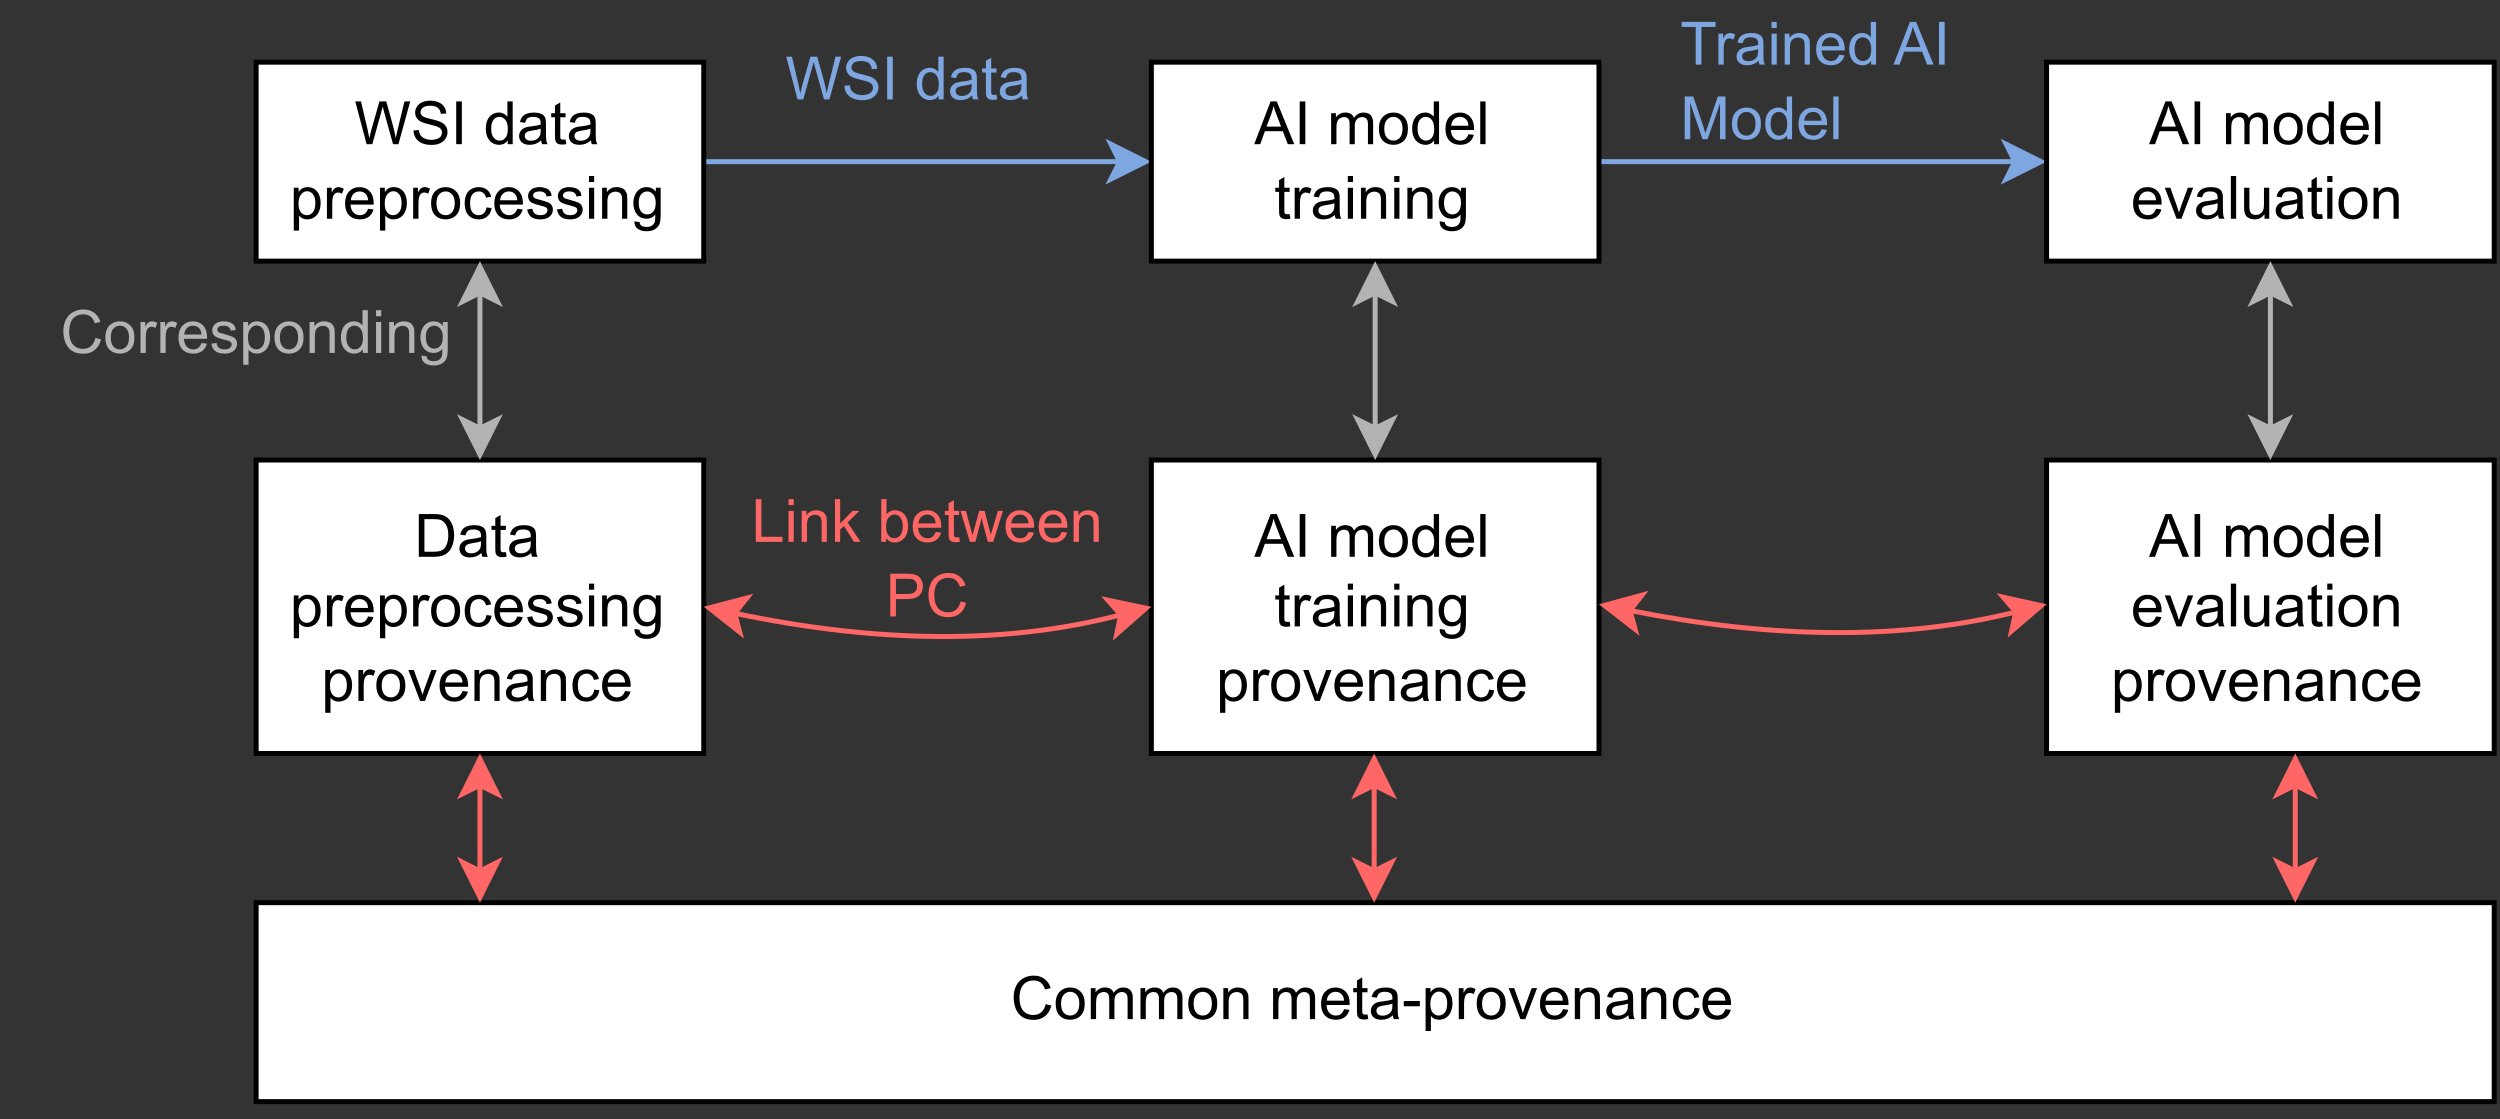 <?xml version="1.0" encoding="UTF-8"?>
<svg xmlns="http://www.w3.org/2000/svg" xmlns:xlink="http://www.w3.org/1999/xlink" width="361.92pt" height="162pt" viewBox="0 0 361.92 162" version="1.1">
<rect x="0" y="0" width="361.92" height="162" fill="#333333" stroke="none"/>
<defs>
<g>
<symbol overflow="visible" id="glyph0-0">
<path style="stroke:none;" d=""/>
</symbol>
<symbol overflow="visible" id="glyph0-1">
<path style="stroke:none;" d="M 5.078 -2.172 L 5.891 -1.969 C 5.723 -1.289 5.414 -0.773 4.969 -0.422 C 4.52 -0.066 3.977 0.109 3.344 0.109 C 2.676 0.109 2.129 -0.023 1.703 -0.297 C 1.285 -0.566 0.969 -0.957 0.75 -1.469 C 0.539 -1.988 0.438 -2.547 0.438 -3.141 C 0.438 -3.785 0.555 -4.348 0.797 -4.828 C 1.047 -5.305 1.395 -5.672 1.844 -5.922 C 2.301 -6.172 2.801 -6.297 3.344 -6.297 C 3.969 -6.297 4.488 -6.133 4.906 -5.812 C 5.332 -5.5 5.629 -5.055 5.797 -4.484 L 4.984 -4.297 C 4.836 -4.742 4.629 -5.07 4.359 -5.281 C 4.086 -5.488 3.742 -5.594 3.328 -5.594 C 2.859 -5.594 2.461 -5.477 2.141 -5.25 C 1.816 -5.02 1.594 -4.711 1.469 -4.328 C 1.344 -3.941 1.281 -3.547 1.281 -3.141 C 1.281 -2.617 1.352 -2.16 1.5 -1.766 C 1.656 -1.367 1.895 -1.07 2.219 -0.875 C 2.539 -0.688 2.891 -0.594 3.266 -0.594 C 3.723 -0.594 4.109 -0.723 4.422 -0.984 C 4.742 -1.254 4.961 -1.648 5.078 -2.172 Z M 5.078 -2.172 "/>
</symbol>
<symbol overflow="visible" id="glyph0-2">
<path style="stroke:none;" d="M 0.281 -2.234 C 0.281 -3.066 0.516 -3.68 0.984 -4.078 C 1.367 -4.41 1.836 -4.578 2.391 -4.578 C 3.004 -4.578 3.504 -4.375 3.891 -3.969 C 4.285 -3.57 4.484 -3.016 4.484 -2.297 C 4.484 -1.723 4.395 -1.27 4.219 -0.938 C 4.051 -0.613 3.801 -0.359 3.469 -0.172 C 3.133 0.004 2.773 0.094 2.391 0.094 C 1.766 0.094 1.254 -0.102 0.859 -0.5 C 0.473 -0.906 0.281 -1.484 0.281 -2.234 Z M 1.062 -2.234 C 1.062 -1.66 1.188 -1.227 1.438 -0.938 C 1.688 -0.656 2.004 -0.516 2.391 -0.516 C 2.766 -0.516 3.078 -0.66 3.328 -0.953 C 3.578 -1.242 3.703 -1.68 3.703 -2.266 C 3.703 -2.816 3.578 -3.234 3.328 -3.516 C 3.078 -3.805 2.766 -3.953 2.391 -3.953 C 2.004 -3.953 1.688 -3.805 1.438 -3.516 C 1.188 -3.234 1.062 -2.805 1.062 -2.234 Z M 1.062 -2.234 "/>
</symbol>
<symbol overflow="visible" id="glyph0-3">
<path style="stroke:none;" d="M 0.562 0 L 0.562 -4.484 L 1.25 -4.484 L 1.25 -3.859 C 1.383 -4.078 1.566 -4.25 1.797 -4.375 C 2.035 -4.508 2.305 -4.578 2.609 -4.578 C 2.941 -4.578 3.211 -4.508 3.422 -4.375 C 3.641 -4.238 3.789 -4.047 3.875 -3.797 C 4.227 -4.316 4.688 -4.578 5.25 -4.578 C 5.695 -4.578 6.039 -4.453 6.281 -4.203 C 6.52 -3.961 6.641 -3.586 6.641 -3.078 L 6.641 0 L 5.891 0 L 5.891 -2.828 C 5.891 -3.129 5.863 -3.344 5.812 -3.469 C 5.758 -3.602 5.664 -3.711 5.531 -3.797 C 5.406 -3.879 5.258 -3.922 5.094 -3.922 C 4.77 -3.922 4.504 -3.816 4.297 -3.609 C 4.086 -3.398 3.984 -3.066 3.984 -2.609 L 3.984 0 L 3.234 0 L 3.234 -2.906 C 3.234 -3.25 3.172 -3.504 3.047 -3.672 C 2.922 -3.836 2.719 -3.922 2.438 -3.922 C 2.227 -3.922 2.031 -3.863 1.844 -3.75 C 1.664 -3.645 1.535 -3.484 1.453 -3.266 C 1.367 -3.047 1.328 -2.734 1.328 -2.328 L 1.328 0 Z M 0.562 0 "/>
</symbol>
<symbol overflow="visible" id="glyph0-4">
<path style="stroke:none;" d="M 0.562 0 L 0.562 -4.484 L 1.25 -4.484 L 1.25 -3.844 C 1.582 -4.332 2.055 -4.578 2.672 -4.578 C 2.941 -4.578 3.191 -4.531 3.422 -4.438 C 3.648 -4.344 3.816 -4.211 3.922 -4.047 C 4.035 -3.891 4.117 -3.707 4.172 -3.5 C 4.191 -3.352 4.203 -3.102 4.203 -2.75 L 4.203 0 L 3.453 0 L 3.453 -2.719 C 3.453 -3.031 3.422 -3.266 3.359 -3.422 C 3.305 -3.578 3.203 -3.695 3.047 -3.781 C 2.898 -3.875 2.723 -3.922 2.516 -3.922 C 2.191 -3.922 1.91 -3.816 1.672 -3.609 C 1.441 -3.41 1.328 -3.023 1.328 -2.453 L 1.328 0 Z M 0.562 0 "/>
</symbol>
<symbol overflow="visible" id="glyph0-5">
<path style="stroke:none;" d=""/>
</symbol>
<symbol overflow="visible" id="glyph0-6">
<path style="stroke:none;" d="M 3.641 -1.438 L 4.422 -1.344 C 4.297 -0.883 4.066 -0.531 3.734 -0.281 C 3.398 -0.031 2.973 0.094 2.453 0.094 C 1.797 0.094 1.273 -0.102 0.891 -0.5 C 0.504 -0.906 0.312 -1.473 0.312 -2.203 C 0.312 -2.953 0.504 -3.535 0.891 -3.953 C 1.285 -4.367 1.789 -4.578 2.406 -4.578 C 3.008 -4.578 3.5 -4.375 3.875 -3.969 C 4.258 -3.562 4.453 -2.988 4.453 -2.25 C 4.453 -2.207 4.445 -2.141 4.438 -2.047 L 1.094 -2.047 C 1.125 -1.555 1.266 -1.176 1.516 -0.906 C 1.766 -0.645 2.078 -0.516 2.453 -0.516 C 2.734 -0.516 2.973 -0.586 3.172 -0.734 C 3.367 -0.891 3.523 -1.125 3.641 -1.438 Z M 1.141 -2.672 L 3.641 -2.672 C 3.609 -3.047 3.516 -3.328 3.359 -3.516 C 3.117 -3.805 2.805 -3.953 2.422 -3.953 C 2.066 -3.953 1.77 -3.832 1.531 -3.594 C 1.301 -3.363 1.172 -3.055 1.141 -2.672 Z M 1.141 -2.672 "/>
</symbol>
<symbol overflow="visible" id="glyph0-7">
<path style="stroke:none;" d="M 2.234 -0.672 L 2.344 -0.016 C 2.125 0.035 1.93 0.062 1.766 0.062 C 1.484 0.062 1.266 0.02 1.109 -0.062 C 0.961 -0.156 0.859 -0.27 0.797 -0.406 C 0.734 -0.551 0.703 -0.852 0.703 -1.312 L 0.703 -3.891 L 0.156 -3.891 L 0.156 -4.484 L 0.703 -4.484 L 0.703 -5.594 L 1.469 -6.047 L 1.469 -4.484 L 2.234 -4.484 L 2.234 -3.891 L 1.469 -3.891 L 1.469 -1.266 C 1.469 -1.047 1.477 -0.906 1.5 -0.844 C 1.531 -0.789 1.57 -0.742 1.625 -0.703 C 1.688 -0.672 1.773 -0.656 1.891 -0.656 C 1.973 -0.656 2.086 -0.66 2.234 -0.672 Z M 2.234 -0.672 "/>
</symbol>
<symbol overflow="visible" id="glyph0-8">
<path style="stroke:none;" d="M 3.5 -0.547 C 3.219 -0.305 2.945 -0.141 2.688 -0.047 C 2.426 0.047 2.145 0.094 1.844 0.094 C 1.352 0.094 0.973 -0.023 0.703 -0.266 C 0.441 -0.504 0.312 -0.812 0.312 -1.188 C 0.312 -1.406 0.359 -1.602 0.453 -1.781 C 0.555 -1.957 0.688 -2.102 0.844 -2.219 C 1.008 -2.332 1.195 -2.414 1.406 -2.469 C 1.551 -2.508 1.773 -2.547 2.078 -2.578 C 2.691 -2.648 3.145 -2.738 3.438 -2.844 C 3.438 -2.945 3.438 -3.016 3.438 -3.047 C 3.438 -3.348 3.363 -3.566 3.219 -3.703 C 3.02 -3.867 2.734 -3.953 2.359 -3.953 C 1.992 -3.953 1.727 -3.891 1.562 -3.766 C 1.395 -3.641 1.27 -3.414 1.188 -3.094 L 0.438 -3.203 C 0.508 -3.516 0.625 -3.77 0.781 -3.969 C 0.938 -4.164 1.16 -4.316 1.453 -4.422 C 1.742 -4.523 2.082 -4.578 2.469 -4.578 C 2.844 -4.578 3.148 -4.531 3.391 -4.438 C 3.629 -4.352 3.805 -4.242 3.922 -4.109 C 4.035 -3.973 4.113 -3.801 4.156 -3.594 C 4.188 -3.457 4.203 -3.223 4.203 -2.891 L 4.203 -1.875 C 4.203 -1.164 4.219 -0.719 4.25 -0.531 C 4.281 -0.344 4.344 -0.164 4.438 0 L 3.641 0 C 3.566 -0.156 3.52 -0.336 3.5 -0.547 Z M 3.438 -2.25 C 3.156 -2.133 2.738 -2.039 2.188 -1.969 C 1.875 -1.914 1.648 -1.859 1.516 -1.797 C 1.391 -1.742 1.289 -1.664 1.219 -1.562 C 1.156 -1.457 1.125 -1.336 1.125 -1.203 C 1.125 -1.004 1.195 -0.836 1.344 -0.703 C 1.5 -0.566 1.727 -0.5 2.031 -0.5 C 2.32 -0.5 2.578 -0.562 2.797 -0.688 C 3.023 -0.812 3.195 -0.984 3.312 -1.203 C 3.395 -1.379 3.438 -1.633 3.438 -1.969 Z M 3.438 -2.25 "/>
</symbol>
<symbol overflow="visible" id="glyph0-9">
<path style="stroke:none;" d="M 0.281 -1.859 L 0.281 -2.625 L 2.609 -2.625 L 2.609 -1.859 Z M 0.281 -1.859 "/>
</symbol>
<symbol overflow="visible" id="glyph0-10">
<path style="stroke:none;" d="M 0.562 1.719 L 0.562 -4.484 L 1.266 -4.484 L 1.266 -3.891 C 1.422 -4.117 1.602 -4.289 1.812 -4.406 C 2.02 -4.52 2.27 -4.578 2.562 -4.578 C 2.945 -4.578 3.285 -4.477 3.578 -4.281 C 3.867 -4.082 4.086 -3.805 4.234 -3.453 C 4.379 -3.098 4.453 -2.707 4.453 -2.281 C 4.453 -1.82 4.367 -1.406 4.203 -1.031 C 4.047 -0.664 3.812 -0.383 3.5 -0.188 C 3.188 0 2.852 0.094 2.5 0.094 C 2.25 0.094 2.02 0.039 1.812 -0.062 C 1.613 -0.164 1.453 -0.301 1.328 -0.469 L 1.328 1.719 Z M 1.25 -2.219 C 1.25 -1.633 1.363 -1.203 1.594 -0.922 C 1.832 -0.648 2.117 -0.516 2.453 -0.516 C 2.797 -0.516 3.086 -0.656 3.328 -0.938 C 3.566 -1.227 3.688 -1.676 3.688 -2.281 C 3.688 -2.852 3.566 -3.281 3.328 -3.562 C 3.098 -3.844 2.816 -3.984 2.484 -3.984 C 2.16 -3.984 1.875 -3.832 1.625 -3.531 C 1.375 -3.227 1.25 -2.789 1.25 -2.219 Z M 1.25 -2.219 "/>
</symbol>
<symbol overflow="visible" id="glyph0-11">
<path style="stroke:none;" d="M 0.562 0 L 0.562 -4.484 L 1.25 -4.484 L 1.25 -3.797 C 1.414 -4.117 1.57 -4.328 1.719 -4.422 C 1.875 -4.523 2.039 -4.578 2.219 -4.578 C 2.469 -4.578 2.727 -4.5 3 -4.344 L 2.734 -3.625 C 2.547 -3.738 2.359 -3.797 2.172 -3.797 C 2.004 -3.797 1.852 -3.742 1.719 -3.641 C 1.594 -3.547 1.504 -3.41 1.453 -3.234 C 1.367 -2.961 1.328 -2.664 1.328 -2.344 L 1.328 0 Z M 0.562 0 "/>
</symbol>
<symbol overflow="visible" id="glyph0-12">
<path style="stroke:none;" d="M 1.812 0 L 0.109 -4.484 L 0.906 -4.484 L 1.875 -1.797 C 1.977 -1.504 2.07 -1.203 2.156 -0.891 C 2.227 -1.129 2.32 -1.414 2.438 -1.75 L 3.438 -4.484 L 4.219 -4.484 L 2.516 0 Z M 1.812 0 "/>
</symbol>
<symbol overflow="visible" id="glyph0-13">
<path style="stroke:none;" d="M 3.5 -1.641 L 4.234 -1.547 C 4.16 -1.023 3.953 -0.617 3.609 -0.328 C 3.273 -0.047 2.863 0.094 2.375 0.094 C 1.758 0.094 1.266 -0.102 0.891 -0.5 C 0.523 -0.895 0.344 -1.469 0.344 -2.219 C 0.344 -2.707 0.422 -3.129 0.578 -3.484 C 0.734 -3.848 0.973 -4.117 1.297 -4.297 C 1.629 -4.484 1.988 -4.578 2.375 -4.578 C 2.863 -4.578 3.258 -4.453 3.562 -4.203 C 3.875 -3.961 4.078 -3.617 4.172 -3.172 L 3.438 -3.047 C 3.363 -3.348 3.234 -3.57 3.047 -3.719 C 2.867 -3.875 2.656 -3.953 2.406 -3.953 C 2.02 -3.953 1.707 -3.816 1.469 -3.547 C 1.238 -3.273 1.125 -2.844 1.125 -2.25 C 1.125 -1.645 1.238 -1.203 1.469 -0.922 C 1.695 -0.648 1.992 -0.516 2.359 -0.516 C 2.66 -0.516 2.91 -0.609 3.109 -0.797 C 3.305 -0.984 3.438 -1.266 3.5 -1.641 Z M 3.5 -1.641 "/>
</symbol>
<symbol overflow="visible" id="glyph0-14">
<path style="stroke:none;" d="M 0.672 0 L 0.672 -6.188 L 2.797 -6.188 C 3.273 -6.188 3.641 -6.156 3.891 -6.094 C 4.254 -6.008 4.562 -5.863 4.812 -5.656 C 5.133 -5.375 5.375 -5.02 5.531 -4.594 C 5.695 -4.164 5.781 -3.676 5.781 -3.125 C 5.781 -2.656 5.723 -2.238 5.609 -1.875 C 5.504 -1.508 5.363 -1.207 5.188 -0.969 C 5.02 -0.738 4.832 -0.555 4.625 -0.422 C 4.426 -0.285 4.18 -0.18 3.891 -0.109 C 3.598 -0.035 3.27 0 2.906 0 Z M 1.484 -0.734 L 2.812 -0.734 C 3.219 -0.734 3.535 -0.77 3.766 -0.844 C 3.992 -0.914 4.18 -1.023 4.328 -1.172 C 4.516 -1.359 4.66 -1.613 4.766 -1.938 C 4.879 -2.27 4.938 -2.672 4.938 -3.141 C 4.938 -3.785 4.828 -4.281 4.609 -4.625 C 4.398 -4.977 4.145 -5.211 3.844 -5.328 C 3.625 -5.41 3.27 -5.453 2.781 -5.453 L 1.484 -5.453 Z M 1.484 -0.734 "/>
</symbol>
<symbol overflow="visible" id="glyph0-15">
<path style="stroke:none;" d="M 0.266 -1.344 L 1.016 -1.453 C 1.055 -1.148 1.172 -0.914 1.359 -0.75 C 1.555 -0.594 1.828 -0.516 2.172 -0.516 C 2.523 -0.516 2.785 -0.586 2.953 -0.734 C 3.117 -0.879 3.203 -1.047 3.203 -1.234 C 3.203 -1.41 3.129 -1.547 2.984 -1.641 C 2.879 -1.711 2.617 -1.801 2.203 -1.906 C 1.648 -2.039 1.266 -2.16 1.047 -2.266 C 0.828 -2.367 0.66 -2.508 0.547 -2.688 C 0.441 -2.875 0.391 -3.078 0.391 -3.297 C 0.391 -3.492 0.438 -3.676 0.531 -3.844 C 0.625 -4.008 0.75 -4.148 0.906 -4.266 C 1.02 -4.359 1.176 -4.43 1.375 -4.484 C 1.582 -4.547 1.805 -4.578 2.047 -4.578 C 2.391 -4.578 2.691 -4.523 2.953 -4.422 C 3.223 -4.328 3.422 -4.191 3.547 -4.016 C 3.68 -3.848 3.77 -3.617 3.812 -3.328 L 3.078 -3.219 C 3.047 -3.445 2.945 -3.625 2.781 -3.75 C 2.625 -3.883 2.395 -3.953 2.094 -3.953 C 1.75 -3.953 1.5 -3.895 1.344 -3.781 C 1.195 -3.664 1.125 -3.531 1.125 -3.375 C 1.125 -3.281 1.156 -3.191 1.219 -3.109 C 1.281 -3.023 1.379 -2.957 1.516 -2.906 C 1.586 -2.883 1.812 -2.82 2.188 -2.719 C 2.719 -2.57 3.086 -2.453 3.297 -2.359 C 3.516 -2.273 3.68 -2.145 3.797 -1.969 C 3.922 -1.789 3.984 -1.57 3.984 -1.312 C 3.984 -1.062 3.91 -0.82 3.766 -0.594 C 3.617 -0.375 3.406 -0.203 3.125 -0.078 C 2.844 0.035 2.531 0.094 2.188 0.094 C 1.602 0.094 1.156 -0.023 0.844 -0.266 C 0.539 -0.504 0.348 -0.863 0.266 -1.344 Z M 0.266 -1.344 "/>
</symbol>
<symbol overflow="visible" id="glyph0-16">
<path style="stroke:none;" d="M 0.578 -5.312 L 0.578 -6.188 L 1.328 -6.188 L 1.328 -5.312 Z M 0.578 0 L 0.578 -4.484 L 1.328 -4.484 L 1.328 0 Z M 0.578 0 "/>
</symbol>
<symbol overflow="visible" id="glyph0-17">
<path style="stroke:none;" d="M 0.438 0.375 L 1.172 0.484 C 1.203 0.711 1.285 0.879 1.422 0.984 C 1.609 1.117 1.867 1.188 2.203 1.188 C 2.547 1.188 2.812 1.113 3 0.969 C 3.195 0.832 3.332 0.641 3.406 0.391 C 3.438 0.234 3.453 -0.094 3.453 -0.594 C 3.117 -0.195 2.707 0 2.219 0 C 1.602 0 1.125 -0.219 0.781 -0.656 C 0.445 -1.102 0.281 -1.641 0.281 -2.266 C 0.281 -2.691 0.359 -3.082 0.516 -3.438 C 0.672 -3.801 0.895 -4.082 1.188 -4.281 C 1.477 -4.477 1.82 -4.578 2.219 -4.578 C 2.75 -4.578 3.188 -4.363 3.531 -3.938 L 3.531 -4.484 L 4.234 -4.484 L 4.234 -0.609 C 4.234 0.086 4.16 0.582 4.016 0.875 C 3.867 1.164 3.641 1.395 3.328 1.562 C 3.023 1.727 2.648 1.812 2.203 1.812 C 1.672 1.812 1.238 1.691 0.906 1.453 C 0.57 1.211 0.414 0.852 0.438 0.375 Z M 1.062 -2.328 C 1.062 -1.734 1.176 -1.301 1.406 -1.031 C 1.645 -0.758 1.938 -0.625 2.281 -0.625 C 2.633 -0.625 2.926 -0.758 3.156 -1.031 C 3.395 -1.301 3.516 -1.723 3.516 -2.297 C 3.516 -2.848 3.391 -3.258 3.141 -3.531 C 2.898 -3.812 2.613 -3.953 2.281 -3.953 C 1.938 -3.953 1.645 -3.812 1.406 -3.531 C 1.176 -3.258 1.062 -2.859 1.062 -2.328 Z M 1.062 -2.328 "/>
</symbol>
<symbol overflow="visible" id="glyph0-18">
<path style="stroke:none;" d="M -0.016 0 L 2.359 -6.188 L 3.25 -6.188 L 5.781 0 L 4.844 0 L 4.125 -1.875 L 1.531 -1.875 L 0.859 0 Z M 1.766 -2.547 L 3.875 -2.547 L 3.219 -4.25 C 3.02 -4.77 2.875 -5.195 2.781 -5.531 C 2.707 -5.133 2.598 -4.742 2.453 -4.359 Z M 1.766 -2.547 "/>
</symbol>
<symbol overflow="visible" id="glyph0-19">
<path style="stroke:none;" d="M 0.812 0 L 0.812 -6.188 L 1.625 -6.188 L 1.625 0 Z M 0.812 0 "/>
</symbol>
<symbol overflow="visible" id="glyph0-20">
<path style="stroke:none;" d="M 3.469 0 L 3.469 -0.562 C 3.188 -0.125 2.77 0.094 2.219 0.094 C 1.863 0.094 1.535 0 1.234 -0.188 C 0.93 -0.383 0.695 -0.66 0.531 -1.016 C 0.375 -1.367 0.297 -1.773 0.297 -2.234 C 0.297 -2.68 0.367 -3.086 0.516 -3.453 C 0.672 -3.816 0.895 -4.094 1.188 -4.281 C 1.488 -4.477 1.82 -4.578 2.188 -4.578 C 2.457 -4.578 2.695 -4.52 2.906 -4.406 C 3.125 -4.289 3.297 -4.145 3.422 -3.969 L 3.422 -6.188 L 4.188 -6.188 L 4.188 0 Z M 1.078 -2.234 C 1.078 -1.66 1.195 -1.227 1.438 -0.938 C 1.676 -0.656 1.961 -0.516 2.297 -0.516 C 2.629 -0.516 2.91 -0.648 3.141 -0.922 C 3.367 -1.203 3.484 -1.617 3.484 -2.172 C 3.484 -2.785 3.363 -3.234 3.125 -3.516 C 2.895 -3.805 2.609 -3.953 2.266 -3.953 C 1.922 -3.953 1.633 -3.812 1.406 -3.531 C 1.188 -3.258 1.078 -2.828 1.078 -2.234 Z M 1.078 -2.234 "/>
</symbol>
<symbol overflow="visible" id="glyph0-21">
<path style="stroke:none;" d="M 0.547 0 L 0.547 -6.188 L 1.312 -6.188 L 1.312 0 Z M 0.547 0 "/>
</symbol>
<symbol overflow="visible" id="glyph0-22">
<path style="stroke:none;" d="M 3.5 0 L 3.5 -0.656 C 3.156 -0.156 2.68 0.094 2.078 0.094 C 1.816 0.094 1.57 0.047 1.344 -0.047 C 1.113 -0.148 0.941 -0.273 0.828 -0.422 C 0.723 -0.578 0.645 -0.77 0.594 -1 C 0.562 -1.145 0.547 -1.379 0.547 -1.703 L 0.547 -4.484 L 1.312 -4.484 L 1.312 -2 C 1.312 -1.602 1.328 -1.332 1.359 -1.188 C 1.41 -0.988 1.508 -0.832 1.656 -0.719 C 1.812 -0.602 2.004 -0.547 2.234 -0.547 C 2.461 -0.547 2.676 -0.602 2.875 -0.719 C 3.07 -0.844 3.211 -1.004 3.297 -1.203 C 3.379 -1.398 3.422 -1.691 3.422 -2.078 L 3.422 -4.484 L 4.188 -4.484 L 4.188 0 Z M 3.5 0 "/>
</symbol>
<symbol overflow="visible" id="glyph0-23">
<path style="stroke:none;" d="M 1.75 0 L 0.109 -6.188 L 0.938 -6.188 L 1.891 -2.125 C 1.984 -1.707 2.066 -1.285 2.141 -0.859 C 2.305 -1.523 2.398 -1.91 2.422 -2.016 L 3.609 -6.188 L 4.594 -6.188 L 5.469 -3.047 C 5.695 -2.273 5.859 -1.547 5.953 -0.859 C 6.035 -1.254 6.141 -1.703 6.266 -2.203 L 7.234 -6.188 L 8.062 -6.188 L 6.359 0 L 5.578 0 L 4.266 -4.719 C 4.16 -5.102 4.098 -5.344 4.078 -5.438 C 4.016 -5.156 3.953 -4.914 3.891 -4.719 L 2.578 0 Z M 1.75 0 "/>
</symbol>
<symbol overflow="visible" id="glyph0-24">
<path style="stroke:none;" d="M 0.391 -1.984 L 1.156 -2.047 C 1.195 -1.742 1.281 -1.492 1.406 -1.297 C 1.539 -1.098 1.75 -0.938 2.031 -0.812 C 2.312 -0.688 2.629 -0.625 2.984 -0.625 C 3.297 -0.625 3.57 -0.672 3.812 -0.766 C 4.051 -0.859 4.227 -0.984 4.344 -1.141 C 4.457 -1.305 4.516 -1.484 4.516 -1.672 C 4.516 -1.867 4.457 -2.039 4.344 -2.188 C 4.238 -2.332 4.055 -2.453 3.797 -2.547 C 3.629 -2.617 3.258 -2.723 2.688 -2.859 C 2.125 -2.992 1.727 -3.117 1.5 -3.234 C 1.207 -3.391 0.988 -3.582 0.844 -3.812 C 0.695 -4.039 0.625 -4.301 0.625 -4.594 C 0.625 -4.895 0.711 -5.18 0.891 -5.453 C 1.066 -5.734 1.32 -5.941 1.656 -6.078 C 2 -6.223 2.379 -6.297 2.797 -6.297 C 3.254 -6.297 3.66 -6.219 4.016 -6.062 C 4.367 -5.914 4.641 -5.695 4.828 -5.406 C 5.016 -5.125 5.113 -4.801 5.125 -4.438 L 4.344 -4.391 C 4.301 -4.773 4.156 -5.066 3.906 -5.266 C 3.664 -5.461 3.305 -5.562 2.828 -5.562 C 2.336 -5.562 1.977 -5.473 1.75 -5.297 C 1.52 -5.117 1.406 -4.898 1.406 -4.641 C 1.406 -4.422 1.488 -4.238 1.656 -4.094 C 1.812 -3.945 2.223 -3.797 2.891 -3.641 C 3.555 -3.492 4.008 -3.363 4.25 -3.25 C 4.613 -3.094 4.879 -2.883 5.047 -2.625 C 5.223 -2.375 5.312 -2.082 5.312 -1.75 C 5.312 -1.414 5.219 -1.102 5.031 -0.812 C 4.844 -0.52 4.57 -0.289 4.219 -0.125 C 3.863 0.031 3.469 0.109 3.031 0.109 C 2.469 0.109 1.992 0.023 1.609 -0.141 C 1.234 -0.305 0.938 -0.551 0.719 -0.875 C 0.508 -1.195 0.398 -1.566 0.391 -1.984 Z M 0.391 -1.984 "/>
</symbol>
<symbol overflow="visible" id="glyph0-25">
<path style="stroke:none;" d="M 0.641 0 L 0.641 -6.188 L 1.453 -6.188 L 1.453 -0.734 L 4.5 -0.734 L 4.5 0 Z M 0.641 0 "/>
</symbol>
<symbol overflow="visible" id="glyph0-26">
<path style="stroke:none;" d="M 0.578 0 L 0.578 -6.188 L 1.328 -6.188 L 1.328 -2.656 L 3.125 -4.484 L 4.109 -4.484 L 2.406 -2.812 L 4.281 0 L 3.344 0 L 1.875 -2.297 L 1.328 -1.781 L 1.328 0 Z M 0.578 0 "/>
</symbol>
<symbol overflow="visible" id="glyph0-27">
<path style="stroke:none;" d="M 1.266 0 L 0.562 0 L 0.562 -6.188 L 1.328 -6.188 L 1.328 -3.984 C 1.648 -4.379 2.055 -4.578 2.547 -4.578 C 2.828 -4.578 3.086 -4.52 3.328 -4.406 C 3.578 -4.301 3.781 -4.145 3.938 -3.938 C 4.102 -3.738 4.227 -3.5 4.312 -3.219 C 4.406 -2.938 4.453 -2.633 4.453 -2.312 C 4.453 -1.539 4.258 -0.945 3.875 -0.531 C 3.5 -0.113 3.047 0.094 2.516 0.094 C 1.984 0.094 1.566 -0.125 1.266 -0.562 Z M 1.266 -2.281 C 1.266 -1.738 1.336 -1.348 1.484 -1.109 C 1.723 -0.711 2.047 -0.516 2.453 -0.516 C 2.785 -0.516 3.07 -0.66 3.312 -0.953 C 3.551 -1.242 3.672 -1.676 3.672 -2.25 C 3.672 -2.832 3.555 -3.258 3.328 -3.531 C 3.098 -3.812 2.816 -3.953 2.484 -3.953 C 2.148 -3.953 1.863 -3.805 1.625 -3.516 C 1.383 -3.234 1.266 -2.82 1.266 -2.281 Z M 1.266 -2.281 "/>
</symbol>
<symbol overflow="visible" id="glyph0-28">
<path style="stroke:none;" d="M 1.391 0 L 0.031 -4.484 L 0.812 -4.484 L 1.516 -1.891 L 1.781 -0.938 C 1.801 -0.977 1.879 -1.285 2.016 -1.859 L 2.734 -4.484 L 3.516 -4.484 L 4.188 -1.875 L 4.406 -1.031 L 4.672 -1.891 L 5.438 -4.484 L 6.172 -4.484 L 4.766 0 L 3.984 0 L 3.266 -2.688 L 3.094 -3.453 L 2.188 0 Z M 1.391 0 "/>
</symbol>
<symbol overflow="visible" id="glyph0-29">
<path style="stroke:none;" d="M 0.672 0 L 0.672 -6.188 L 3 -6.188 C 3.406 -6.188 3.719 -6.164 3.938 -6.125 C 4.238 -6.07 4.492 -5.973 4.703 -5.828 C 4.91 -5.691 5.078 -5.492 5.203 -5.234 C 5.328 -4.984 5.391 -4.703 5.391 -4.391 C 5.391 -3.867 5.223 -3.426 4.891 -3.062 C 4.555 -2.695 3.953 -2.516 3.078 -2.516 L 1.484 -2.516 L 1.484 0 Z M 1.484 -3.25 L 3.078 -3.25 C 3.609 -3.25 3.984 -3.344 4.203 -3.531 C 4.43 -3.727 4.547 -4.008 4.547 -4.375 C 4.547 -4.633 4.477 -4.852 4.344 -5.031 C 4.219 -5.219 4.047 -5.344 3.828 -5.406 C 3.691 -5.438 3.438 -5.453 3.062 -5.453 L 1.484 -5.453 Z M 1.484 -3.25 "/>
</symbol>
<symbol overflow="visible" id="glyph0-30">
<path style="stroke:none;" d="M 2.234 0 L 2.234 -5.453 L 0.203 -5.453 L 0.203 -6.188 L 5.109 -6.188 L 5.109 -5.453 L 3.062 -5.453 L 3.062 0 Z M 2.234 0 "/>
</symbol>
<symbol overflow="visible" id="glyph0-31">
<path style="stroke:none;" d="M 0.641 0 L 0.641 -6.188 L 1.875 -6.188 L 3.344 -1.812 C 3.477 -1.395 3.57 -1.086 3.625 -0.891 C 3.695 -1.117 3.812 -1.445 3.969 -1.875 L 5.438 -6.188 L 6.547 -6.188 L 6.547 0 L 5.75 0 L 5.75 -5.172 L 3.953 0 L 3.219 0 L 1.438 -5.266 L 1.438 0 Z M 0.641 0 "/>
</symbol>
</g>
<clipPath id="clip1">
  <path d="M 36 130 L 361.922 130 L 361.922 160 L 36 160 Z M 36 130 "/>
</clipPath>
<clipPath id="clip2">
  <path d="M 295 66 L 361.922 66 L 361.922 110 L 295 110 Z M 295 66 "/>
</clipPath>
<clipPath id="clip3">
  <path d="M 295 8 L 361.922 8 L 361.922 39 L 295 39 Z M 295 8 "/>
</clipPath>
</defs>
<g id="surface1">
<path style=" stroke:none;fill-rule:nonzero;fill:rgb(100%,100%,100%);fill-opacity:1;" d="M 37.062 130.621 L 360.922 130.621 L 360.922 159.41 L 37.062 159.41 Z M 37.062 130.621 "/>
<g clip-path="url(#clip1)" clip-rule="nonzero">
<path style="fill:none;stroke-width:1;stroke-linecap:butt;stroke-linejoin:miter;stroke:rgb(0%,0%,0%);stroke-opacity:1;stroke-miterlimit:4;" d="M 50.998 180.998 L 501.002 180.998 L 501.002 221.001 L 50.998 221.001 Z M 50.998 180.998 " transform="matrix(0.72,0,0,0.72,0.36,0.36)"/>
</g>
<g style="fill:rgb(0%,0%,0%);fill-opacity:1;">
  <use xlink:href="#glyph0-1" x="146.309" y="147.535"/>
  <use xlink:href="#glyph0-2" x="152.546" y="147.535"/>
  <use xlink:href="#glyph0-3" x="157.349" y="147.535"/>
  <use xlink:href="#glyph0-3" x="164.543" y="147.535"/>
  <use xlink:href="#glyph0-2" x="171.737" y="147.535"/>
  <use xlink:href="#glyph0-4" x="176.54" y="147.535"/>
  <use xlink:href="#glyph0-5" x="181.343" y="147.535"/>
  <use xlink:href="#glyph0-3" x="183.742" y="147.535"/>
  <use xlink:href="#glyph0-6" x="190.936" y="147.535"/>
  <use xlink:href="#glyph0-7" x="195.739" y="147.535"/>
  <use xlink:href="#glyph0-8" x="198.139" y="147.535"/>
  <use xlink:href="#glyph0-9" x="202.942" y="147.535"/>
  <use xlink:href="#glyph0-10" x="205.818" y="147.535"/>
  <use xlink:href="#glyph0-11" x="210.621" y="147.535"/>
  <use xlink:href="#glyph0-2" x="213.497" y="147.535"/>
  <use xlink:href="#glyph0-12" x="218.3" y="147.535"/>
  <use xlink:href="#glyph0-6" x="222.618" y="147.535"/>
  <use xlink:href="#glyph0-4" x="227.421" y="147.535"/>
  <use xlink:href="#glyph0-8" x="232.224" y="147.535"/>
  <use xlink:href="#glyph0-4" x="237.027" y="147.535"/>
  <use xlink:href="#glyph0-13" x="241.83" y="147.535"/>
  <use xlink:href="#glyph0-6" x="246.148" y="147.535"/>
</g>
<path style="fill-rule:nonzero;fill:rgb(100%,100%,100%);fill-opacity:1;stroke-width:1;stroke-linecap:butt;stroke-linejoin:miter;stroke:rgb(0%,0%,0%);stroke-opacity:1;stroke-miterlimit:4;" d="M 50.998 92 L 141.001 92 L 141.001 150.999 L 50.998 150.999 Z M 50.998 92 " transform="matrix(0.72,0,0,0.72,0.36,0.36)"/>
<g style="fill:rgb(0%,0%,0%);fill-opacity:1;">
  <use xlink:href="#glyph0-14" x="59.958" y="80.604"/>
  <use xlink:href="#glyph0-8" x="66.195" y="80.604"/>
  <use xlink:href="#glyph0-7" x="70.998" y="80.604"/>
  <use xlink:href="#glyph0-8" x="73.398" y="80.604"/>
</g>
<g style="fill:rgb(0%,0%,0%);fill-opacity:1;">
  <use xlink:href="#glyph0-10" x="41.966" y="90.68"/>
  <use xlink:href="#glyph0-11" x="46.769" y="90.68"/>
  <use xlink:href="#glyph0-6" x="49.645" y="90.68"/>
  <use xlink:href="#glyph0-10" x="54.448" y="90.68"/>
  <use xlink:href="#glyph0-11" x="59.251" y="90.68"/>
  <use xlink:href="#glyph0-2" x="62.127" y="90.68"/>
  <use xlink:href="#glyph0-13" x="66.93" y="90.68"/>
  <use xlink:href="#glyph0-6" x="71.249" y="90.68"/>
  <use xlink:href="#glyph0-15" x="76.052" y="90.68"/>
  <use xlink:href="#glyph0-15" x="80.37" y="90.68"/>
  <use xlink:href="#glyph0-16" x="84.688" y="90.68"/>
  <use xlink:href="#glyph0-4" x="86.606" y="90.68"/>
  <use xlink:href="#glyph0-17" x="91.409" y="90.68"/>
</g>
<g style="fill:rgb(0%,0%,0%);fill-opacity:1;">
  <use xlink:href="#glyph0-10" x="46.521" y="101.475"/>
  <use xlink:href="#glyph0-11" x="51.324" y="101.475"/>
  <use xlink:href="#glyph0-2" x="54.2" y="101.475"/>
  <use xlink:href="#glyph0-12" x="59.003" y="101.475"/>
  <use xlink:href="#glyph0-6" x="63.321" y="101.475"/>
  <use xlink:href="#glyph0-4" x="68.124" y="101.475"/>
  <use xlink:href="#glyph0-8" x="72.927" y="101.475"/>
  <use xlink:href="#glyph0-4" x="77.73" y="101.475"/>
  <use xlink:href="#glyph0-13" x="82.533" y="101.475"/>
  <use xlink:href="#glyph0-6" x="86.851" y="101.475"/>
</g>
<path style="fill-rule:nonzero;fill:rgb(100%,100%,100%);fill-opacity:1;stroke-width:1;stroke-linecap:butt;stroke-linejoin:miter;stroke:rgb(0%,0%,0%);stroke-opacity:1;stroke-miterlimit:4;" d="M 230.999 92 L 321.002 92 L 321.002 150.999 L 230.999 150.999 Z M 230.999 92 " transform="matrix(0.72,0,0,0.72,0.36,0.36)"/>
<g style="fill:rgb(0%,0%,0%);fill-opacity:1;">
  <use xlink:href="#glyph0-18" x="181.585" y="80.604"/>
  <use xlink:href="#glyph0-19" x="187.345" y="80.604"/>
  <use xlink:href="#glyph0-5" x="189.744" y="80.604"/>
  <use xlink:href="#glyph0-3" x="192.144" y="80.604"/>
  <use xlink:href="#glyph0-2" x="199.338" y="80.604"/>
  <use xlink:href="#glyph0-20" x="204.141" y="80.604"/>
  <use xlink:href="#glyph0-6" x="208.944" y="80.604"/>
  <use xlink:href="#glyph0-21" x="213.747" y="80.604"/>
</g>
<g style="fill:rgb(0%,0%,0%);fill-opacity:1;">
  <use xlink:href="#glyph0-7" x="184.463" y="90.68"/>
  <use xlink:href="#glyph0-11" x="186.863" y="90.68"/>
  <use xlink:href="#glyph0-8" x="189.739" y="90.68"/>
  <use xlink:href="#glyph0-16" x="194.542" y="90.68"/>
  <use xlink:href="#glyph0-4" x="196.461" y="90.68"/>
  <use xlink:href="#glyph0-16" x="201.264" y="90.68"/>
  <use xlink:href="#glyph0-4" x="203.182" y="90.68"/>
  <use xlink:href="#glyph0-17" x="207.985" y="90.68"/>
</g>
<g style="fill:rgb(0%,0%,0%);fill-opacity:1;">
  <use xlink:href="#glyph0-10" x="176.063" y="101.475"/>
  <use xlink:href="#glyph0-11" x="180.866" y="101.475"/>
  <use xlink:href="#glyph0-2" x="183.742" y="101.475"/>
  <use xlink:href="#glyph0-12" x="188.545" y="101.475"/>
  <use xlink:href="#glyph0-6" x="192.864" y="101.475"/>
  <use xlink:href="#glyph0-4" x="197.667" y="101.475"/>
  <use xlink:href="#glyph0-8" x="202.47" y="101.475"/>
  <use xlink:href="#glyph0-4" x="207.273" y="101.475"/>
  <use xlink:href="#glyph0-13" x="212.076" y="101.475"/>
  <use xlink:href="#glyph0-6" x="216.394" y="101.475"/>
</g>
<path style=" stroke:none;fill-rule:nonzero;fill:rgb(100%,100%,100%);fill-opacity:1;" d="M 296.148 66.57 L 360.922 66.57 L 360.922 109.031 L 296.148 109.031 Z M 296.148 66.57 "/>
<g clip-path="url(#clip2)" clip-rule="nonzero">
<path style="fill:none;stroke-width:1;stroke-linecap:butt;stroke-linejoin:miter;stroke:rgb(0%,0%,0%);stroke-opacity:1;stroke-miterlimit:4;" d="M 410.999 92 L 501.002 92 L 501.002 150.999 L 410.999 150.999 Z M 410.999 92 " transform="matrix(0.72,0,0,0.72,0.36,0.36)"/>
</g>
<g style="fill:rgb(0%,0%,0%);fill-opacity:1;">
  <use xlink:href="#glyph0-18" x="311.127" y="80.604"/>
  <use xlink:href="#glyph0-19" x="316.888" y="80.604"/>
  <use xlink:href="#glyph0-5" x="319.287" y="80.604"/>
  <use xlink:href="#glyph0-3" x="321.687" y="80.604"/>
  <use xlink:href="#glyph0-2" x="328.881" y="80.604"/>
  <use xlink:href="#glyph0-20" x="333.684" y="80.604"/>
  <use xlink:href="#glyph0-6" x="338.487" y="80.604"/>
  <use xlink:href="#glyph0-21" x="343.29" y="80.604"/>
</g>
<g style="fill:rgb(0%,0%,0%);fill-opacity:1;">
  <use xlink:href="#glyph0-6" x="308.485" y="90.68"/>
  <use xlink:href="#glyph0-12" x="313.288" y="90.68"/>
  <use xlink:href="#glyph0-8" x="317.606" y="90.68"/>
  <use xlink:href="#glyph0-21" x="322.409" y="90.68"/>
  <use xlink:href="#glyph0-22" x="324.328" y="90.68"/>
  <use xlink:href="#glyph0-8" x="329.131" y="90.68"/>
  <use xlink:href="#glyph0-7" x="333.934" y="90.68"/>
  <use xlink:href="#glyph0-16" x="336.333" y="90.68"/>
  <use xlink:href="#glyph0-2" x="338.252" y="90.68"/>
  <use xlink:href="#glyph0-4" x="343.055" y="90.68"/>
</g>
<g style="fill:rgb(0%,0%,0%);fill-opacity:1;">
  <use xlink:href="#glyph0-10" x="305.606" y="101.475"/>
  <use xlink:href="#glyph0-11" x="310.409" y="101.475"/>
  <use xlink:href="#glyph0-2" x="313.285" y="101.475"/>
  <use xlink:href="#glyph0-12" x="318.088" y="101.475"/>
  <use xlink:href="#glyph0-6" x="322.406" y="101.475"/>
  <use xlink:href="#glyph0-4" x="327.209" y="101.475"/>
  <use xlink:href="#glyph0-8" x="332.012" y="101.475"/>
  <use xlink:href="#glyph0-4" x="336.815" y="101.475"/>
  <use xlink:href="#glyph0-13" x="341.618" y="101.475"/>
  <use xlink:href="#glyph0-6" x="345.936" y="101.475"/>
</g>
<path style="fill:none;stroke-width:1;stroke-linecap:butt;stroke-linejoin:miter;stroke:rgb(49.409%,65.099%,87.839%);stroke-opacity:1;stroke-miterlimit:10;" d="M 141.001 32.001 L 224.632 32.001 " transform="matrix(0.72,0,0,0.72,0.36,0.36)"/>
<path style="fill-rule:nonzero;fill:rgb(49.409%,65.099%,87.839%);fill-opacity:1;stroke-width:1;stroke-linecap:butt;stroke-linejoin:miter;stroke:rgb(49.409%,65.099%,87.839%);stroke-opacity:1;stroke-miterlimit:10;" d="M 229.881 32.001 L 222.879 35.502 L 224.632 32.001 L 222.879 28.5 Z M 229.881 32.001 " transform="matrix(0.72,0,0,0.72,0.36,0.36)"/>
<path style="fill-rule:nonzero;fill:rgb(100%,100%,100%);fill-opacity:1;stroke-width:1;stroke-linecap:butt;stroke-linejoin:miter;stroke:rgb(0%,0%,0%);stroke-opacity:1;stroke-miterlimit:4;" d="M 50.998 12 L 141.001 12 L 141.001 52.003 L 50.998 52.003 Z M 50.998 12 " transform="matrix(0.72,0,0,0.72,0.36,0.36)"/>
<g style="fill:rgb(0%,0%,0%);fill-opacity:1;">
  <use xlink:href="#glyph0-23" x="51.322" y="20.871"/>
  <use xlink:href="#glyph0-24" x="59.474" y="20.871"/>
  <use xlink:href="#glyph0-19" x="65.234" y="20.871"/>
  <use xlink:href="#glyph0-5" x="67.633" y="20.871"/>
  <use xlink:href="#glyph0-20" x="70.033" y="20.871"/>
  <use xlink:href="#glyph0-8" x="74.836" y="20.871"/>
  <use xlink:href="#glyph0-7" x="79.639" y="20.871"/>
  <use xlink:href="#glyph0-8" x="82.038" y="20.871"/>
</g>
<g style="fill:rgb(0%,0%,0%);fill-opacity:1;">
  <use xlink:href="#glyph0-10" x="41.966" y="31.666"/>
  <use xlink:href="#glyph0-11" x="46.769" y="31.666"/>
  <use xlink:href="#glyph0-6" x="49.645" y="31.666"/>
  <use xlink:href="#glyph0-10" x="54.448" y="31.666"/>
  <use xlink:href="#glyph0-11" x="59.251" y="31.666"/>
  <use xlink:href="#glyph0-2" x="62.127" y="31.666"/>
  <use xlink:href="#glyph0-13" x="66.93" y="31.666"/>
  <use xlink:href="#glyph0-6" x="71.249" y="31.666"/>
  <use xlink:href="#glyph0-15" x="76.052" y="31.666"/>
  <use xlink:href="#glyph0-15" x="80.37" y="31.666"/>
  <use xlink:href="#glyph0-16" x="84.688" y="31.666"/>
  <use xlink:href="#glyph0-4" x="86.606" y="31.666"/>
  <use xlink:href="#glyph0-17" x="91.409" y="31.666"/>
</g>
<path style="fill:none;stroke-width:1;stroke-linecap:butt;stroke-linejoin:miter;stroke:rgb(49.409%,65.099%,87.839%);stroke-opacity:1;stroke-miterlimit:10;" d="M 321.002 32.001 L 404.632 32.001 " transform="matrix(0.72,0,0,0.72,0.36,0.36)"/>
<path style="fill-rule:nonzero;fill:rgb(49.409%,65.099%,87.839%);fill-opacity:1;stroke-width:1;stroke-linecap:butt;stroke-linejoin:miter;stroke:rgb(49.409%,65.099%,87.839%);stroke-opacity:1;stroke-miterlimit:10;" d="M 409.881 32.001 L 402.879 35.502 L 404.632 32.001 L 402.879 28.5 Z M 409.881 32.001 " transform="matrix(0.72,0,0,0.72,0.36,0.36)"/>
<path style="fill-rule:nonzero;fill:rgb(100%,100%,100%);fill-opacity:1;stroke-width:1;stroke-linecap:butt;stroke-linejoin:miter;stroke:rgb(0%,0%,0%);stroke-opacity:1;stroke-miterlimit:4;" d="M 230.999 12 L 321.002 12 L 321.002 52.003 L 230.999 52.003 Z M 230.999 12 " transform="matrix(0.72,0,0,0.72,0.36,0.36)"/>
<g style="fill:rgb(0%,0%,0%);fill-opacity:1;">
  <use xlink:href="#glyph0-18" x="181.585" y="20.871"/>
  <use xlink:href="#glyph0-19" x="187.345" y="20.871"/>
  <use xlink:href="#glyph0-5" x="189.744" y="20.871"/>
  <use xlink:href="#glyph0-3" x="192.144" y="20.871"/>
  <use xlink:href="#glyph0-2" x="199.338" y="20.871"/>
  <use xlink:href="#glyph0-20" x="204.141" y="20.871"/>
  <use xlink:href="#glyph0-6" x="208.944" y="20.871"/>
  <use xlink:href="#glyph0-21" x="213.747" y="20.871"/>
</g>
<g style="fill:rgb(0%,0%,0%);fill-opacity:1;">
  <use xlink:href="#glyph0-7" x="184.463" y="31.666"/>
  <use xlink:href="#glyph0-11" x="186.863" y="31.666"/>
  <use xlink:href="#glyph0-8" x="189.739" y="31.666"/>
  <use xlink:href="#glyph0-16" x="194.542" y="31.666"/>
  <use xlink:href="#glyph0-4" x="196.461" y="31.666"/>
  <use xlink:href="#glyph0-16" x="201.264" y="31.666"/>
  <use xlink:href="#glyph0-4" x="203.182" y="31.666"/>
  <use xlink:href="#glyph0-17" x="207.985" y="31.666"/>
</g>
<path style=" stroke:none;fill-rule:nonzero;fill:rgb(100%,100%,100%);fill-opacity:1;" d="M 296.148 8.996 L 360.922 8.996 L 360.922 37.785 L 296.148 37.785 Z M 296.148 8.996 "/>
<g clip-path="url(#clip3)" clip-rule="nonzero">
<path style="fill:none;stroke-width:1;stroke-linecap:butt;stroke-linejoin:miter;stroke:rgb(0%,0%,0%);stroke-opacity:1;stroke-miterlimit:4;" d="M 410.999 12 L 501.002 12 L 501.002 52.003 L 410.999 52.003 Z M 410.999 12 " transform="matrix(0.72,0,0,0.72,0.36,0.36)"/>
</g>
<g style="fill:rgb(0%,0%,0%);fill-opacity:1;">
  <use xlink:href="#glyph0-18" x="311.127" y="20.871"/>
  <use xlink:href="#glyph0-19" x="316.888" y="20.871"/>
  <use xlink:href="#glyph0-5" x="319.287" y="20.871"/>
  <use xlink:href="#glyph0-3" x="321.687" y="20.871"/>
  <use xlink:href="#glyph0-2" x="328.881" y="20.871"/>
  <use xlink:href="#glyph0-20" x="333.684" y="20.871"/>
  <use xlink:href="#glyph0-6" x="338.487" y="20.871"/>
  <use xlink:href="#glyph0-21" x="343.29" y="20.871"/>
</g>
<g style="fill:rgb(0%,0%,0%);fill-opacity:1;">
  <use xlink:href="#glyph0-6" x="308.485" y="31.666"/>
  <use xlink:href="#glyph0-12" x="313.288" y="31.666"/>
  <use xlink:href="#glyph0-8" x="317.606" y="31.666"/>
  <use xlink:href="#glyph0-21" x="322.409" y="31.666"/>
  <use xlink:href="#glyph0-22" x="324.328" y="31.666"/>
  <use xlink:href="#glyph0-8" x="329.131" y="31.666"/>
  <use xlink:href="#glyph0-7" x="333.934" y="31.666"/>
  <use xlink:href="#glyph0-16" x="336.333" y="31.666"/>
  <use xlink:href="#glyph0-2" x="338.252" y="31.666"/>
  <use xlink:href="#glyph0-4" x="343.055" y="31.666"/>
</g>
<path style="fill:none;stroke-width:1;stroke-linecap:butt;stroke-linejoin:miter;stroke:rgb(70.2%,70.2%,70.2%);stroke-opacity:1;stroke-miterlimit:10;" d="M 96 58.369 L 96 85.627 " transform="matrix(0.72,0,0,0.72,0.36,0.36)"/>
<path style="fill-rule:nonzero;fill:rgb(70.2%,70.2%,70.2%);fill-opacity:1;stroke-width:1;stroke-linecap:butt;stroke-linejoin:miter;stroke:rgb(70.2%,70.2%,70.2%);stroke-opacity:1;stroke-miterlimit:10;" d="M 96 53.121 L 99.501 60.122 L 96 58.369 L 92.499 60.122 Z M 96 53.121 " transform="matrix(0.72,0,0,0.72,0.36,0.36)"/>
<path style="fill-rule:nonzero;fill:rgb(70.2%,70.2%,70.2%);fill-opacity:1;stroke-width:1;stroke-linecap:butt;stroke-linejoin:miter;stroke:rgb(70.2%,70.2%,70.2%);stroke-opacity:1;stroke-miterlimit:10;" d="M 96 90.882 L 92.499 83.88 L 96 85.627 L 99.501 83.88 Z M 96 90.882 " transform="matrix(0.72,0,0,0.72,0.36,0.36)"/>
<path style="fill:none;stroke-width:1;stroke-linecap:butt;stroke-linejoin:miter;stroke:rgb(70.2%,70.2%,70.2%);stroke-opacity:1;stroke-miterlimit:10;" d="M 276 58.369 L 276 85.627 " transform="matrix(0.72,0,0,0.72,0.36,0.36)"/>
<path style="fill-rule:nonzero;fill:rgb(70.2%,70.2%,70.2%);fill-opacity:1;stroke-width:1;stroke-linecap:butt;stroke-linejoin:miter;stroke:rgb(70.2%,70.2%,70.2%);stroke-opacity:1;stroke-miterlimit:10;" d="M 276 53.121 L 279.501 60.122 L 276 58.369 L 272.499 60.122 Z M 276 53.121 " transform="matrix(0.72,0,0,0.72,0.36,0.36)"/>
<path style="fill-rule:nonzero;fill:rgb(70.2%,70.2%,70.2%);fill-opacity:1;stroke-width:1;stroke-linecap:butt;stroke-linejoin:miter;stroke:rgb(70.2%,70.2%,70.2%);stroke-opacity:1;stroke-miterlimit:10;" d="M 276 90.882 L 272.499 83.88 L 276 85.627 L 279.501 83.88 Z M 276 90.882 " transform="matrix(0.72,0,0,0.72,0.36,0.36)"/>
<path style="fill:none;stroke-width:1;stroke-linecap:butt;stroke-linejoin:miter;stroke:rgb(70.2%,70.2%,70.2%);stroke-opacity:1;stroke-miterlimit:10;" d="M 456.001 58.369 L 456.001 85.627 " transform="matrix(0.72,0,0,0.72,0.36,0.36)"/>
<path style="fill-rule:nonzero;fill:rgb(70.2%,70.2%,70.2%);fill-opacity:1;stroke-width:1;stroke-linecap:butt;stroke-linejoin:miter;stroke:rgb(70.2%,70.2%,70.2%);stroke-opacity:1;stroke-miterlimit:10;" d="M 456.001 53.121 L 459.501 60.122 L 456.001 58.369 L 452.5 60.122 Z M 456.001 53.121 " transform="matrix(0.72,0,0,0.72,0.36,0.36)"/>
<path style="fill-rule:nonzero;fill:rgb(70.2%,70.2%,70.2%);fill-opacity:1;stroke-width:1;stroke-linecap:butt;stroke-linejoin:miter;stroke:rgb(70.2%,70.2%,70.2%);stroke-opacity:1;stroke-miterlimit:10;" d="M 456.001 90.882 L 452.5 83.88 L 456.001 85.627 L 459.501 83.88 Z M 456.001 90.882 " transform="matrix(0.72,0,0,0.72,0.36,0.36)"/>
<g style="fill:rgb(49.409%,65.099%,87.839%);fill-opacity:1;">
  <use xlink:href="#glyph0-23" x="113.71" y="14.394"/>
  <use xlink:href="#glyph0-24" x="121.861" y="14.394"/>
  <use xlink:href="#glyph0-19" x="127.621" y="14.394"/>
  <use xlink:href="#glyph0-5" x="130.021" y="14.394"/>
  <use xlink:href="#glyph0-20" x="132.42" y="14.394"/>
  <use xlink:href="#glyph0-8" x="137.223" y="14.394"/>
  <use xlink:href="#glyph0-7" x="142.026" y="14.394"/>
  <use xlink:href="#glyph0-8" x="144.426" y="14.394"/>
</g>
<path style="fill:none;stroke-width:1;stroke-linecap:butt;stroke-linejoin:miter;stroke:rgb(100%,39.999%,39.999%);stroke-opacity:1;stroke-miterlimit:10;" d="M 224.838 123.122 C 202.281 129.039 176.412 128.935 147.232 122.808 " transform="matrix(0.72,0,0,0.72,0.36,0.36)"/>
<path style="fill-rule:nonzero;fill:rgb(100%,39.999%,39.999%);fill-opacity:1;stroke-width:1;stroke-linecap:butt;stroke-linejoin:miter;stroke:rgb(100%,39.999%,39.999%);stroke-opacity:1;stroke-miterlimit:10;" d="M 229.919 121.782 L 224.04 126.949 L 224.838 123.122 L 222.26 120.18 Z M 229.919 121.782 " transform="matrix(0.72,0,0,0.72,0.36,0.36)"/>
<path style="fill-rule:nonzero;fill:rgb(100%,39.999%,39.999%);fill-opacity:1;stroke-width:1;stroke-linecap:butt;stroke-linejoin:miter;stroke:rgb(100%,39.999%,39.999%);stroke-opacity:1;stroke-miterlimit:10;" d="M 142.092 121.727 L 149.659 119.741 L 147.232 122.808 L 148.231 126.591 Z M 142.092 121.727 " transform="matrix(0.72,0,0,0.72,0.36,0.36)"/>
<g style="fill:rgb(100%,39.999%,39.999%);fill-opacity:1;">
  <use xlink:href="#glyph0-25" x="108.773" y="78.445"/>
  <use xlink:href="#glyph0-16" x="113.576" y="78.445"/>
  <use xlink:href="#glyph0-4" x="115.495" y="78.445"/>
  <use xlink:href="#glyph0-26" x="120.298" y="78.445"/>
  <use xlink:href="#glyph0-5" x="124.616" y="78.445"/>
  <use xlink:href="#glyph0-27" x="127.015" y="78.445"/>
  <use xlink:href="#glyph0-6" x="131.818" y="78.445"/>
  <use xlink:href="#glyph0-7" x="136.621" y="78.445"/>
  <use xlink:href="#glyph0-28" x="139.021" y="78.445"/>
  <use xlink:href="#glyph0-6" x="145.258" y="78.445"/>
  <use xlink:href="#glyph0-6" x="150.061" y="78.445"/>
  <use xlink:href="#glyph0-4" x="154.864" y="78.445"/>
</g>
<g style="fill:rgb(100%,39.999%,39.999%);fill-opacity:1;">
  <use xlink:href="#glyph0-29" x="128.216" y="89.241"/>
  <use xlink:href="#glyph0-1" x="133.976" y="89.241"/>
</g>
<g style="fill:rgb(49.409%,65.099%,87.839%);fill-opacity:1;">
  <use xlink:href="#glyph0-30" x="243.252" y="9.356"/>
</g>
<g style="fill:rgb(49.409%,65.099%,87.839%);fill-opacity:1;">
  <use xlink:href="#glyph0-11" x="248.207" y="9.356"/>
  <use xlink:href="#glyph0-8" x="251.083" y="9.356"/>
  <use xlink:href="#glyph0-16" x="255.886" y="9.356"/>
  <use xlink:href="#glyph0-4" x="257.805" y="9.356"/>
  <use xlink:href="#glyph0-6" x="262.608" y="9.356"/>
  <use xlink:href="#glyph0-20" x="267.411" y="9.356"/>
  <use xlink:href="#glyph0-5" x="272.214" y="9.356"/>
</g>
<g style="fill:rgb(49.409%,65.099%,87.839%);fill-opacity:1;">
  <use xlink:href="#glyph0-18" x="274.137" y="9.356"/>
  <use xlink:href="#glyph0-19" x="279.897" y="9.356"/>
</g>
<g style="fill:rgb(49.409%,65.099%,87.839%);fill-opacity:1;">
  <use xlink:href="#glyph0-31" x="243.252" y="20.151"/>
  <use xlink:href="#glyph0-2" x="250.446" y="20.151"/>
  <use xlink:href="#glyph0-20" x="255.25" y="20.151"/>
  <use xlink:href="#glyph0-6" x="260.053" y="20.151"/>
  <use xlink:href="#glyph0-21" x="264.856" y="20.151"/>
</g>
<path style="fill:none;stroke-width:1;stroke-linecap:butt;stroke-linejoin:miter;stroke:rgb(100%,39.999%,39.999%);stroke-opacity:1;stroke-miterlimit:10;" d="M 404.822 122.542 C 382.275 128.181 356.412 128.083 327.238 122.248 " transform="matrix(0.72,0,0,0.72,0.36,0.36)"/>
<path style="fill-rule:nonzero;fill:rgb(100%,39.999%,39.999%);fill-opacity:1;stroke-width:1;stroke-linecap:butt;stroke-linejoin:miter;stroke:rgb(100%,39.999%,39.999%);stroke-opacity:1;stroke-miterlimit:10;" d="M 409.919 121.271 L 403.97 126.363 L 404.822 122.542 L 402.282 119.573 Z M 409.919 121.271 " transform="matrix(0.72,0,0,0.72,0.36,0.36)"/>
<path style="fill-rule:nonzero;fill:rgb(100%,39.999%,39.999%);fill-opacity:1;stroke-width:1;stroke-linecap:butt;stroke-linejoin:miter;stroke:rgb(100%,39.999%,39.999%);stroke-opacity:1;stroke-miterlimit:10;" d="M 322.098 121.223 L 329.648 119.16 L 327.238 122.248 L 328.269 126.021 Z M 322.098 121.223 " transform="matrix(0.72,0,0,0.72,0.36,0.36)"/>
<path style="fill:none;stroke-width:1;stroke-linecap:butt;stroke-linejoin:miter;stroke:rgb(100%,39.999%,39.999%);stroke-opacity:1;stroke-miterlimit:10;" d="M 96 174.632 C 96 174.632 96 168.878 96 157.371 " transform="matrix(0.72,0,0,0.72,0.36,0.36)"/>
<path style="fill-rule:nonzero;fill:rgb(100%,39.999%,39.999%);fill-opacity:1;stroke-width:1;stroke-linecap:butt;stroke-linejoin:miter;stroke:rgb(100%,39.999%,39.999%);stroke-opacity:1;stroke-miterlimit:10;" d="M 96 179.88 L 92.499 172.878 L 96 174.632 L 99.501 172.878 Z M 96 179.88 " transform="matrix(0.72,0,0,0.72,0.36,0.36)"/>
<path style="fill-rule:nonzero;fill:rgb(100%,39.999%,39.999%);fill-opacity:1;stroke-width:1;stroke-linecap:butt;stroke-linejoin:miter;stroke:rgb(100%,39.999%,39.999%);stroke-opacity:1;stroke-miterlimit:10;" d="M 96 152.117 L 99.501 159.119 L 96 157.371 L 92.499 159.119 Z M 96 152.117 " transform="matrix(0.72,0,0,0.72,0.36,0.36)"/>
<path style="fill:none;stroke-width:1;stroke-linecap:butt;stroke-linejoin:miter;stroke:rgb(100%,39.999%,39.999%);stroke-opacity:1;stroke-miterlimit:10;" d="M 275.799 174.632 C 275.799 174.632 275.799 168.878 275.799 157.371 " transform="matrix(0.72,0,0,0.72,0.36,0.36)"/>
<path style="fill-rule:nonzero;fill:rgb(100%,39.999%,39.999%);fill-opacity:1;stroke-width:1;stroke-linecap:butt;stroke-linejoin:miter;stroke:rgb(100%,39.999%,39.999%);stroke-opacity:1;stroke-miterlimit:10;" d="M 275.799 179.88 L 272.298 172.878 L 275.799 174.632 L 279.3 172.878 Z M 275.799 179.88 " transform="matrix(0.72,0,0,0.72,0.36,0.36)"/>
<path style="fill-rule:nonzero;fill:rgb(100%,39.999%,39.999%);fill-opacity:1;stroke-width:1;stroke-linecap:butt;stroke-linejoin:miter;stroke:rgb(100%,39.999%,39.999%);stroke-opacity:1;stroke-miterlimit:10;" d="M 275.799 152.117 L 279.3 159.119 L 275.799 157.371 L 272.298 159.119 Z M 275.799 152.117 " transform="matrix(0.72,0,0,0.72,0.36,0.36)"/>
<path style="fill:none;stroke-width:1;stroke-linecap:butt;stroke-linejoin:miter;stroke:rgb(100%,39.999%,39.999%);stroke-opacity:1;stroke-miterlimit:10;" d="M 460.999 174.632 C 460.999 174.632 460.999 168.878 460.999 157.371 " transform="matrix(0.72,0,0,0.72,0.36,0.36)"/>
<path style="fill-rule:nonzero;fill:rgb(100%,39.999%,39.999%);fill-opacity:1;stroke-width:1;stroke-linecap:butt;stroke-linejoin:miter;stroke:rgb(100%,39.999%,39.999%);stroke-opacity:1;stroke-miterlimit:10;" d="M 460.999 179.88 L 457.499 172.878 L 460.999 174.632 L 464.5 172.878 Z M 460.999 179.88 " transform="matrix(0.72,0,0,0.72,0.36,0.36)"/>
<path style="fill-rule:nonzero;fill:rgb(100%,39.999%,39.999%);fill-opacity:1;stroke-width:1;stroke-linecap:butt;stroke-linejoin:miter;stroke:rgb(100%,39.999%,39.999%);stroke-opacity:1;stroke-miterlimit:10;" d="M 460.999 152.117 L 464.5 159.119 L 460.999 157.371 L 457.499 159.119 Z M 460.999 152.117 " transform="matrix(0.72,0,0,0.72,0.36,0.36)"/>
<g style="fill:rgb(70.2%,70.2%,70.2%);fill-opacity:1;">
  <use xlink:href="#glyph0-1" x="8.737" y="51.097"/>
  <use xlink:href="#glyph0-2" x="14.974" y="51.097"/>
  <use xlink:href="#glyph0-11" x="19.777" y="51.097"/>
  <use xlink:href="#glyph0-11" x="22.653" y="51.097"/>
  <use xlink:href="#glyph0-6" x="25.529" y="51.097"/>
  <use xlink:href="#glyph0-15" x="30.332" y="51.097"/>
  <use xlink:href="#glyph0-10" x="34.65" y="51.097"/>
  <use xlink:href="#glyph0-2" x="39.453" y="51.097"/>
  <use xlink:href="#glyph0-4" x="44.256" y="51.097"/>
  <use xlink:href="#glyph0-20" x="49.059" y="51.097"/>
  <use xlink:href="#glyph0-16" x="53.862" y="51.097"/>
  <use xlink:href="#glyph0-4" x="55.781" y="51.097"/>
  <use xlink:href="#glyph0-17" x="60.584" y="51.097"/>
</g>
</g>
</svg>
